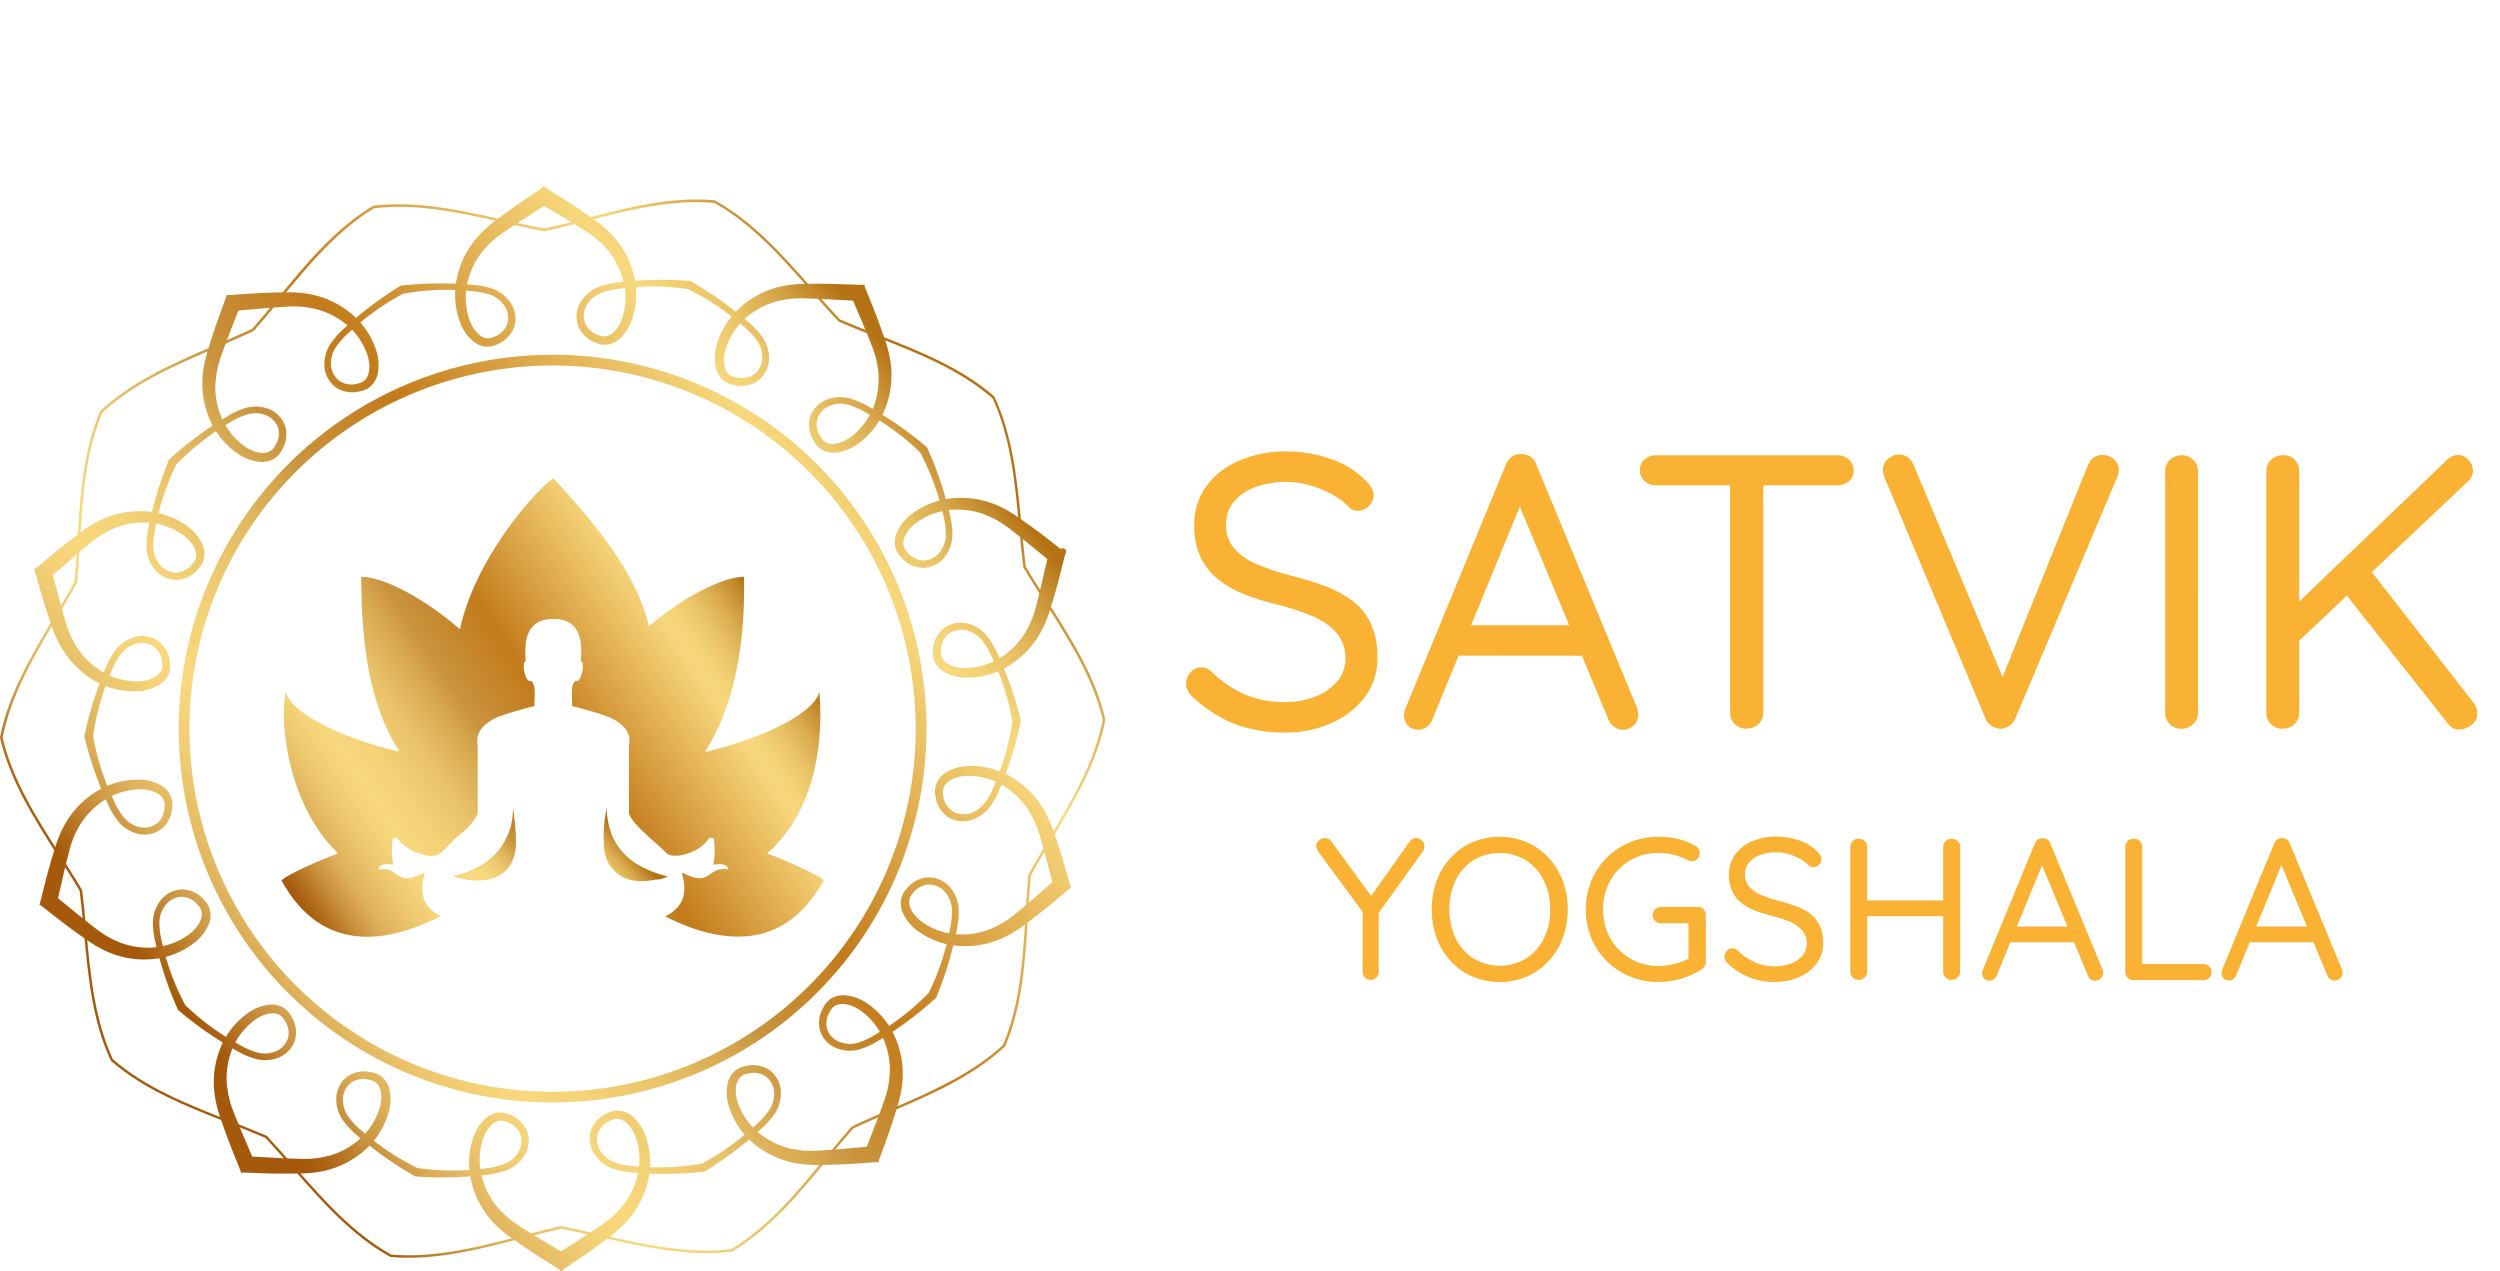 <svg xmlns="http://www.w3.org/2000/svg" xmlns:xlink="http://www.w3.org/1999/xlink" viewBox="0 0 851.67 433.03"><defs><linearGradient id="a" x1="77.21" y1="360.28" x2="307.97" y2="127.44" gradientTransform="rotate(6.46 188.308 248.284)" gradientUnits="userSpaceOnUse"><stop offset="0" stop-color="#a55a0b"/><stop offset=".02" stop-color="#b06a1a"/><stop offset=".06" stop-color="#c9913d"/><stop offset=".1" stop-color="#deb059"/><stop offset=".15" stop-color="#ecc66d"/><stop offset=".19" stop-color="#f5d379"/><stop offset=".22" stop-color="#f8d87d"/><stop offset=".27" stop-color="#f4d278"/><stop offset=".34" stop-color="#e9c269"/><stop offset=".41" stop-color="#d7a850"/><stop offset=".45" stop-color="#c9933d"/><stop offset=".57" stop-color="#c37b1b"/><stop offset=".75" stop-color="#e7ba5d"/><stop offset=".84" stop-color="#f8d87d"/><stop offset=".86" stop-color="#f4d377"/><stop offset=".9" stop-color="#eac367"/><stop offset=".94" stop-color="#d9a94d"/><stop offset=".98" stop-color="#c18628"/><stop offset="1" stop-color="#b47214"/></linearGradient><linearGradient id="b" x1="109.74" y1="392.52" x2="340.5" y2="159.68" xlink:href="#a"/><linearGradient id="c" x1="37.42" y1="320.84" x2="268.18" y2="88" xlink:href="#a"/><linearGradient id="d" x1="-20.33" y1="263.61" x2="210.43" y2="30.77" xlink:href="#a"/><linearGradient id="e" x1="-45.09" y1="239.07" x2="185.67" y2="6.23" xlink:href="#a"/><linearGradient id="f" x1="-15.53" y1="268.37" x2="215.23" y2="35.53" xlink:href="#a"/><linearGradient id="g" x1="44.68" y1="328.04" x2="275.44" y2="95.19" xlink:href="#a"/><linearGradient id="h" x1="117" y1="399.71" x2="347.76" y2="166.87" xlink:href="#a"/><linearGradient id="i" x1="174.75" y1="456.94" x2="405.51" y2="224.11" xlink:href="#a"/><linearGradient id="j" x1="199.51" y1="481.49" x2="430.27" y2="248.65" xlink:href="#a"/><linearGradient id="k" x1="169.94" y1="452.18" x2="400.7" y2="219.34" xlink:href="#a"/><linearGradient id="l" x1="113.52" y1="396.27" x2="344.27" y2="163.45" xlink:href="#a"/><linearGradient id="m" x1="32.79" y1="316.26" x2="263.53" y2="83.43" xlink:href="#a"/><linearGradient id="n" x1="-30.98" y1="253.06" x2="199.8" y2="20.19" xlink:href="#a"/><linearGradient id="o" x1="-53.4" y1="230.79" x2="177.31" y2="-2" xlink:href="#a"/><linearGradient id="p" x1="-26.02" y1="258.06" x2="204.8" y2="25.17" xlink:href="#a"/><linearGradient id="q" x1="40.91" y1="324.26" x2="271.65" y2="91.44" xlink:href="#a"/><linearGradient id="r" x1="121.64" y1="404.28" x2="352.39" y2="171.46" xlink:href="#a"/><linearGradient id="s" x1="185.39" y1="467.51" x2="416.16" y2="234.66" xlink:href="#a"/><linearGradient id="t" x1="207.82" y1="489.76" x2="438.63" y2="256.88" xlink:href="#a"/><linearGradient id="u" x1="180.39" y1="462.53" x2="411.13" y2="229.72" xlink:href="#a"/><linearGradient id="v" x1="77.21" y1="360.28" x2="307.97" y2="127.44" xlink:href="#a"/><linearGradient id="w" x1="77.21" y1="360.28" x2="307.97" y2="127.44" xlink:href="#a"/><linearGradient id="x" x1="114.47" y1="323.59" x2="258.61" y2="202.64" xlink:href="#a"/><linearGradient id="y" x1="199.83" y1="301.76" x2="227.04" y2="278.16" gradientUnits="userSpaceOnUse"><stop offset=".12" stop-color="#f8d87d"/><stop offset=".19" stop-color="#f4d377"/><stop offset=".29" stop-color="#eac367"/><stop offset=".39" stop-color="#d9a94d"/><stop offset=".5" stop-color="#c18628"/><stop offset=".55" stop-color="#b47214"/></linearGradient><linearGradient id="z" x1="151.12" y1="305.33" x2="201.31" y2="261.53" gradientUnits="userSpaceOnUse"><stop offset=".22" stop-color="#f8d87d"/><stop offset=".27" stop-color="#f4d278"/><stop offset=".34" stop-color="#e9c269"/><stop offset=".41" stop-color="#d7a850"/><stop offset=".45" stop-color="#c9933d"/><stop offset=".57" stop-color="#c37b1b"/><stop offset=".75" stop-color="#e7ba5d"/><stop offset=".84" stop-color="#f8d87d"/><stop offset=".86" stop-color="#f4d377"/><stop offset=".9" stop-color="#eac367"/><stop offset=".94" stop-color="#d9a94d"/><stop offset=".98" stop-color="#c18628"/><stop offset="1" stop-color="#b47214"/></linearGradient><clipPath id="A"><path d="M437.84 249.55a47.09 47.09 0 01-17.29-2.93 46.11 46.11 0 01-14.37-9.31 6.3 6.3 0 01-1.53-2 5.53 5.53 0 01-.6-2.52 5.46 5.46 0 011.53-3.8 5 5 0 013.79-1.66 4.62 4.62 0 013.33 1.46 37.73 37.73 0 0011.24 7.72 33.47 33.47 0 0013.64 2.66 28.16 28.16 0 0010.51-1.86 18.42 18.42 0 007.45-5.19 11.67 11.67 0 002.8-7.72 12.94 12.94 0 00-3-8.78 22.46 22.46 0 00-8.25-5.72 79.37 79.37 0 00-12.17-4 79.47 79.47 0 01-11.24-3.53 33.35 33.35 0 01-8.92-5.19 21.18 21.18 0 01-5.85-7.58 24.93 24.93 0 01-2.07-10.6 22.33 22.33 0 014-13.24A26.38 26.38 0 01422 157a39.36 39.36 0 0116.29-3.2 44.35 44.35 0 0115.37 2.66 29.79 29.79 0 0111.64 7.32c1.78 1.69 2.67 3.37 2.67 5.06a4.94 4.94 0 01-1.67 3.52 5.22 5.22 0 01-3.79 1.67 4.18 4.18 0 01-2.66-.94 22.79 22.79 0 00-5.79-4.52 36.23 36.23 0 00-7.58-3.19 28.79 28.79 0 00-8.19-1.2 29.72 29.72 0 00-10.77 1.8 16.84 16.84 0 00-7.25 5 11.82 11.82 0 00-2.6 7.71 12 12 0 002.93 8.32 21.49 21.49 0 007.85 5.32 83.4 83.4 0 0010.91 3.66 106 106 0 0112 3.66 36.66 36.66 0 019.51 5.12 20.55 20.55 0 016.19 7.79 27.6 27.6 0 012.2 11.64 21.75 21.75 0 01-4.13 13 28.25 28.25 0 01-11.24 9 37.42 37.42 0 01-16.05 3.35zm81.43-80.63L488 245a5.17 5.17 0 01-1.86 2.59 4.57 4.57 0 01-2.79 1 4.66 4.66 0 01-3.73-1.4 5.46 5.46 0 01-1.33-3.26 8.1 8.1 0 01.27-2L513 158.28a6.11 6.11 0 012.19-2.8 4.9 4.9 0 013.13-.8 5.61 5.61 0 013.13.93 4.83 4.83 0 011.93 2.67l34.32 82.89a6 6 0 01.4 2.13 5 5 0 01-1.59 3.86 5.23 5.23 0 01-3.6 1.46 5 5 0 01-3.06-1 6 6 0 01-2-2.73l-31.67-76.1zm-24.61 54.42l4.52-10.34h39.52l2 10.38zm69.45-58a5.5 5.5 0 01-3.86-1.47 4.82 4.82 0 01-1.59-3.72 4.63 4.63 0 011.59-3.66 5.68 5.68 0 013.86-1.4H626a5.49 5.49 0 013.86 1.47 4.79 4.79 0 011.6 3.72 4.61 4.61 0 01-1.6 3.66 5.66 5.66 0 01-3.86 1.4zM595 248.22a5.35 5.35 0 01-5.59-5.45v-82.1h11.29v82.1a5.25 5.25 0 01-1.59 3.85 5.58 5.58 0 01-4.11 1.6zM716.19 155a5.69 5.69 0 014 1.46 4.69 4.69 0 011.6 3.6 6.87 6.87 0 01-.53 2.52l-34.73 82.23a5.84 5.84 0 01-2.19 2.6 5.67 5.67 0 01-3 .86 6.47 6.47 0 01-2.86-1 5.06 5.06 0 01-2.06-2.46L642 162.67a4.84 4.84 0 01-.4-1.2 6.66 6.66 0 01-.13-1.33 4.72 4.72 0 011.79-3.86 5.65 5.65 0 013.53-1.46q3.59 0 5.19 3.72l31.8 75.84h-3.06l30.6-76q1.54-3.43 4.87-3.38zm32.6 87.82a5.17 5.17 0 01-1.66 3.85 5.49 5.49 0 01-3.93 1.6 5.35 5.35 0 01-5.59-5.45v-82.28a5.23 5.23 0 011.6-3.86 5.55 5.55 0 014.12-1.6 5.46 5.46 0 015.46 5.46zm28.87 5.45a5.35 5.35 0 01-5.59-5.45v-82.28a5.23 5.23 0 011.6-3.86 5.55 5.55 0 014.12-1.6 5.11 5.11 0 014 1.6 5.49 5.49 0 011.47 3.86v82.23a5.35 5.35 0 01-5.59 5.45zM837.4 155a4.53 4.53 0 013.59 1.73 5.49 5.49 0 011.47 3.59 5 5 0 01-1.6 3.59l-58.81 55.49-.93-12.4 52.16-50a5.52 5.52 0 014.12-2zm.4 93.54a4.57 4.57 0 01-3.86-2l-35.52-45 8.25-8.38 35.92 46.17a5.85 5.85 0 011.33 3.59 4.79 4.79 0 01-2 4.12 6.86 6.86 0 01-4.12 1.45zm-355.34 37a2.61 2.61 0 012 .83 2.68 2.68 0 01.79 1.92 3.57 3.57 0 01-.1.89 2.79 2.79 0 01-.38.83l-16 22.27.9-3.37V331a2.82 2.82 0 01-.79 2 2.53 2.53 0 01-1.89.82 2.67 2.67 0 01-2-.82 2.78 2.78 0 01-.79-2v-21.66l.41 1.86-15.4-20.9a4.49 4.49 0 01-.61-1.06 2.68 2.68 0 01-.21-1 2.37 2.37 0 011-2 3.19 3.19 0 011.95-.76 2.68 2.68 0 012.27 1.24l14.23 19.52-1.31-.21 13.61-19.24a2.85 2.85 0 012.32-1.3zm51.62 24.26a27.17 27.17 0 01-1.72 9.8 24.06 24.06 0 01-4.84 7.87 22 22 0 01-7.36 5.22 24.08 24.08 0 01-18.56 0 22 22 0 01-7.35-5.22 23.49 23.49 0 01-4.81-7.87 29.23 29.23 0 010-19.59 23.49 23.49 0 014.81-7.87 22 22 0 017.35-5.22 24.08 24.08 0 0118.56 0 22 22 0 017.36 5.22 24.06 24.06 0 014.84 7.87 27.15 27.15 0 011.72 9.74zm-6 0a21.72 21.72 0 00-2.2-9.93 17 17 0 00-6.08-6.84A17.4 17.4 0 00502 293a17 17 0 00-6.08 6.81 23.6 23.6 0 000 19.9 16.82 16.82 0 006.08 6.83 17.34 17.34 0 0017.87 0 16.89 16.89 0 006.08-6.83 21.73 21.73 0 002.15-9.96zm37 24.75a25.29 25.29 0 01-9.83-1.89 24.2 24.2 0 01-13.16-13.13 26 26 0 010-19.45 24.2 24.2 0 0113.16-13.13 25.29 25.29 0 019.83-1.89 28.51 28.51 0 016.77.79 19.66 19.66 0 015.88 2.44 2.32 2.32 0 011 1 2.69 2.69 0 01.34 1.27 2.75 2.75 0 01-.79 2 2.46 2.46 0 01-1.82.83 3.38 3.38 0 01-.83-.11 2.76 2.76 0 01-.75-.31 23 23 0 00-4.61-1.75 20.62 20.62 0 00-5.22-.65 18.81 18.81 0 00-9.73 2.54 18.55 18.55 0 00-6.77 6.91 20.66 20.66 0 000 19.59 18.55 18.55 0 006.77 6.91 18.81 18.81 0 009.73 2.54 22 22 0 005.64-.76 20.36 20.36 0 004.94-1.92l-.41 1.65v-14.5l1 1h-10.38a2.82 2.82 0 01-2-.79 2.6 2.6 0 01-.82-2 2.68 2.68 0 01.82-2 2.78 2.78 0 012-.79h12.5a2.59 2.59 0 012 .82 2.78 2.78 0 01.79 2v15.87a2.88 2.88 0 01-.37 1.48 3.31 3.31 0 01-1 1.07 27.79 27.79 0 01-6.84 3.16 26 26 0 01-7.84 1.15zm39.86 0A24.46 24.46 0 01596 333a24 24 0 01-7.42-4.81 3.06 3.06 0 01-.79-1 2.85 2.85 0 01.48-3.26 2.56 2.56 0 012-.86 2.33 2.33 0 011.71.76 19.63 19.63 0 005.81 4 17.32 17.32 0 007 1.38 14.59 14.59 0 005.43-1 9.67 9.67 0 003.85-2.69 6 6 0 001.44-4A6.7 6.7 0 00614 317a11.57 11.57 0 00-4.26-3 41.8 41.8 0 00-6.29-2.07 40.92 40.92 0 01-5.81-1.82 17.38 17.38 0 01-4.6-2.68 10.85 10.85 0 01-3-3.92 12.73 12.73 0 01-1.07-5.46 11.6 11.6 0 012.06-6.84 13.71 13.71 0 015.74-4.57 20.37 20.37 0 018.42-1.65 23 23 0 017.94 1.37 15.41 15.41 0 016 3.78 3.72 3.72 0 011.38 2.62 2.57 2.57 0 01-.86 1.82 2.71 2.71 0 01-2 .86 2.18 2.18 0 01-1.37-.48 11.87 11.87 0 00-3-2.34 18.45 18.45 0 00-3.92-1.65 15 15 0 00-4.23-.62 15.41 15.41 0 00-5.57.93 8.75 8.75 0 00-3.74 2.58 6.08 6.08 0 00-1.34 4 6.18 6.18 0 001.51 4.3 11.18 11.18 0 004 2.75 44.31 44.31 0 005.64 1.89 55.26 55.26 0 016.22 1.89 18.84 18.84 0 014.92 2.65 10.53 10.53 0 013.19 4 14.13 14.13 0 011.14 6 11.24 11.24 0 01-2.13 6.74 14.63 14.63 0 01-5.81 4.67 19.3 19.3 0 01-8.22 1.75zm28.32-48.8a2.72 2.72 0 012 .82 2.76 2.76 0 01.82 2V331a2.69 2.69 0 01-.86 2 2.82 2.82 0 01-2 .82 2.74 2.74 0 01-2.09-.82 2.78 2.78 0 01-.79-2v-42.48a2.72 2.72 0 01.82-2 2.88 2.88 0 012.1-.82zm-.27 21h32l-.07 5.36h-32.1zm31.89-21a2.78 2.78 0 012.1.82 2.82 2.82 0 01.79 2V331a2.73 2.73 0 01-.83 2 2.88 2.88 0 01-2.13.82 2.7 2.7 0 01-2-.82 2.73 2.73 0 01-.83-2v-42.48a2.69 2.69 0 01.86-2 2.82 2.82 0 012.04-.82zm31.55 7.15l-16.15 39.31a2.73 2.73 0 01-1 1.34 2.34 2.34 0 01-1.44.52 2.39 2.39 0 01-1.92-.72 2.8 2.8 0 01-.69-1.69 3.91 3.91 0 01.14-1l17.8-43.23a3.17 3.17 0 011.13-1.45 2.53 2.53 0 011.62-.41 2.85 2.85 0 011.61.48 2.45 2.45 0 011 1.38l17.73 42.82a3.06 3.06 0 01.21 1.1 2.57 2.57 0 01-.83 2 2.64 2.64 0 01-1.85.76 2.5 2.5 0 01-1.58-.52 3 3 0 01-1-1.41l-16.36-39.31zM683.71 321l2.34-5.36h20.41l1 5.36zm66.88 7.42a2.8 2.8 0 012 .79 2.61 2.61 0 01.83 2 2.52 2.52 0 01-.83 1.93 2.85 2.85 0 01-2 .75h-23.78a2.68 2.68 0 01-2-.82 2.78 2.78 0 01-.79-2v-42.55a2.73 2.73 0 01.83-2 2.88 2.88 0 012.13-.82 2.8 2.8 0 012.81 2.82v41.1l-1.37-1.24zM778 292.85l-16.16 39.31a2.65 2.65 0 01-1 1.34 2.34 2.34 0 01-1.44.52 2.43 2.43 0 01-1.93-.72 2.85 2.85 0 01-.68-1.69 4.33 4.33 0 01.13-1l17.81-43.23a3.17 3.17 0 011.13-1.45 2.53 2.53 0 011.62-.41 2.85 2.85 0 011.61.48 2.5 2.5 0 011 1.38l17.73 42.82a3.06 3.06 0 01.21 1.1 2.57 2.57 0 01-.83 2 2.65 2.65 0 01-1.85.76 2.5 2.5 0 01-1.58-.52 3.08 3.08 0 01-1-1.41l-16.35-39.31zM765.23 321l2.34-5.36H788l1 5.36z" fill="none"/></clipPath></defs><g data-name="Layer 2"><path d="M141.42 400.75a124.27 124.27 0 01-19.72-13.94 27.84 27.84 0 01-5.13-5.54 12.61 12.61 0 01-2-7.61 9.64 9.64 0 013.9-7 10.25 10.25 0 018-1.38 7.29 7.29 0 013.92 1.83 8.21 8.21 0 012.21 3.76 15.45 15.45 0 01-.18 8 26.89 26.89 0 01-8.2 13 31.13 31.13 0 01-13.75 7 40.73 40.73 0 01-7.67.89c-2.44 0-4.89.08-7.33.05-4.48 0-8.94-.26-13.31-.38-1.59-4.06-3.35-8.17-4.87-12.38-.85-2.29-1.65-4.6-2.44-6.91a41.55 41.55 0 01-1.77-7.52A31 31 0 0175 357.26a26.78 26.78 0 019.42-12.12 15.41 15.41 0 017.47-2.89 8.26 8.26 0 014.29.8 7.33 7.33 0 013 3.07 10.27 10.27 0 011.41 7.95 9.66 9.66 0 01-5.31 6.06 12.7 12.7 0 01-7.82.72 27.5 27.5 0 01-7-3 123.32 123.32 0 01-19.82-13.81A124.1 124.1 0 0153 321.21a27.62 27.62 0 01-.89-7.49 12.59 12.59 0 012.86-7.32 9.63 9.63 0 017.3-3.41 10.24 10.24 0 017.24 3.56 7.31 7.31 0 012.1 3.79 8 8 0 01-.43 4.34 15.4 15.4 0 01-4.84 6.37A26.93 26.93 0 0152 326.73a31 31 0 01-15.23-2.42 39.22 39.22 0 01-6.73-3.79c-2-1.4-4-2.8-6-4.26-3.62-2.63-7.07-5.47-10.54-8.13 1.11-4.22 2.09-8.58 3.34-12.88.65-2.36 1.37-4.69 2.09-7a39.8 39.8 0 013-7.12 31 31 0 0110.54-11.26 26.81 26.81 0 0114.75-4.26 15.3 15.3 0 017.78 2.02 8.09 8.09 0 013 3.16 7.29 7.29 0 01.66 4.28 10.2 10.2 0 01-3.53 7.26 9.65 9.65 0 01-7.85 1.79 12.69 12.69 0 01-6.76-4 27.83 27.83 0 01-3.89-6.46 123.57 123.57 0 01-7.9-22.83 123.93 123.93 0 017.16-23.06 27.33 27.33 0 013.68-6.59 12.64 12.64 0 016.62-4.24 9.64 9.64 0 017.91 1.53 10.25 10.25 0 013.76 7.14 7.27 7.27 0 01-.52 4.3 8.14 8.14 0 01-2.9 3.26 15.31 15.31 0 01-7.66 2.3 26.87 26.87 0 01-14.89-3.78A31.2 31.2 0 0121 220.75a40.1 40.1 0 01-3.22-7c-.79-2.31-1.58-4.62-2.32-6.95-1.38-4.26-2.51-8.58-3.75-12.77 3.38-2.77 6.74-5.72 10.28-8.47 1.91-1.51 3.86-3 5.82-4.45a40.74 40.74 0 016.6-4 31.08 31.08 0 0115.15-2.91A26.86 26.86 0 0164 179.38a15.4 15.4 0 015 6.21 8.07 8.07 0 01.57 4.33 7.26 7.26 0 01-2 3.85 10.25 10.25 0 01-7.12 3.79 9.62 9.62 0 01-7.4-3.17 12.53 12.53 0 01-3.1-7.22 27.19 27.19 0 01.65-7.52 123 123 0 017-23.11A123.34 123.34 0 0177 142.09a27.57 27.57 0 016.85-3.17 12.67 12.67 0 017.85.46 9.6 9.6 0 015.49 5.89 10.2 10.2 0 01-1.15 8 7.14 7.14 0 01-2.95 3.16 8.11 8.11 0 01-4.26.94 15.38 15.38 0 01-7.55-2.64 26.91 26.91 0 01-9.82-11.81 31.07 31.07 0 01-2.4-15.24 39.83 39.83 0 011.52-7.57c.72-2.34 1.43-4.67 2.21-7 1.38-4.26 3-8.42 4.47-12.54 4.36-.25 8.82-.67 13.29-.81 2.44-.1 4.89-.14 7.33-.18a40.91 40.91 0 017.7.64 31.09 31.09 0 0114 6.55 26.88 26.88 0 018.62 12.72 15.34 15.34 0 01.43 8 8.12 8.12 0 01-2.08 3.84 7.31 7.31 0 01-3.86 1.95 10.2 10.2 0 01-8-1.12 9.61 9.61 0 01-4.13-6.91 12.59 12.59 0 011.74-7.67 27.73 27.73 0 014.94-5.7 124.2 124.2 0 0119.27-14.57 123.35 123.35 0 0124.15-.31 27.49 27.49 0 017.4 1.46 12.6 12.6 0 016.08 5 9.59 9.59 0 011 8 10.23 10.23 0 01-5.62 5.79 7.26 7.26 0 01-4.25.82 8.12 8.12 0 01-4-1.75 15.32 15.32 0 01-4.55-6.57 26.83 26.83 0 01-1-15.33 31 31 0 017-13.74 40.71 40.71 0 015.69-5.23c2-1.47 3.91-2.93 5.9-4.35 3.61-2.64 7.38-5 11-7.52 3.68 2.36 7.52 4.64 11.23 7.16 2 1.35 4 2.76 6 4.16a40.46 40.46 0 015.85 5 31.06 31.06 0 017.45 13.51 26.85 26.85 0 01-.5 15.35 15.43 15.43 0 01-4.34 6.72 8.28 8.28 0 01-3.94 1.88 7.33 7.33 0 01-4.27-.69 10.2 10.2 0 01-5.81-5.61 9.61 9.61 0 01.72-8 12.64 12.64 0 015.91-5.18 27.76 27.76 0 017.36-1.7 124.13 124.13 0 0124.15-.47 124.72 124.72 0 0119.72 13.94 27.84 27.84 0 015.13 5.54 12.6 12.6 0 012 7.61 9.58 9.58 0 01-3.9 7 10.22 10.22 0 01-8 1.38 7.29 7.29 0 01-3.92-1.83 8.12 8.12 0 01-2.21-3.76 15.35 15.35 0 01.18-8 26.82 26.82 0 018.2-13 31.09 31.09 0 0113.74-7 40.93 40.93 0 017.68-.89c2.44 0 4.89-.08 7.33 0 4.47 0 8.94.26 13.3.38 1.59 4.06 3.36 8.17 4.88 12.38.85 2.29 1.64 4.6 2.44 6.91a40.71 40.71 0 011.76 7.52 31 31 0 01-1.91 15.31 26.8 26.8 0 01-9.43 12.12 15.34 15.34 0 01-7.46 2.89 8.14 8.14 0 01-4.29-.8 7.27 7.27 0 01-3.05-3.07 10.23 10.23 0 01-1.41-7.95 9.65 9.65 0 015.3-6.06 12.74 12.74 0 017.83-.72 27.82 27.82 0 016.95 2.95 123.29 123.29 0 0119.81 13.82 123 123 0 017.77 22.87 27.62 27.62 0 01.89 7.49 12.59 12.59 0 01-2.86 7.32 9.63 9.63 0 01-7.3 3.41 10.22 10.22 0 01-7.24-3.56 7.18 7.18 0 01-2.1-3.79 8 8 0 01.43-4.34 15.32 15.32 0 014.84-6.37 26.93 26.93 0 0114.27-5.68 31 31 0 0115.23 2.42 39.22 39.22 0 016.73 3.79c2 1.4 4 2.81 6 4.26 3.63 2.63 7.08 5.47 10.55 8.13-1.11 4.22-2.09 8.58-3.34 12.88-.66 2.36-1.37 4.69-2.09 7a40.54 40.54 0 01-3 7.12A31 31 0 01344 226.6a26.84 26.84 0 01-14.76 4.26 15.29 15.29 0 01-7.73-2.05 8.09 8.09 0 01-3-3.16 7.3 7.3 0 01-.67-4.28 10.25 10.25 0 013.54-7.26 9.64 9.64 0 017.85-1.79 12.62 12.62 0 016.75 4 27.16 27.16 0 013.89 6.46 122.87 122.87 0 017.91 22.83 123.93 123.93 0 01-7.16 23.06 27.67 27.67 0 01-3.68 6.59 12.64 12.64 0 01-6.62 4.24 9.64 9.64 0 01-7.91-1.53 10.3 10.3 0 01-3.77-7.14 7.36 7.36 0 01.53-4.3 8.14 8.14 0 012.9-3.26 15.31 15.31 0 017.66-2.3 26.83 26.83 0 0114.88 3.78 31.15 31.15 0 0110.91 10.91 40.85 40.85 0 013.22 7c.79 2.31 1.58 4.62 2.31 6.95 1.39 4.26 2.51 8.59 3.76 12.77-3.38 2.77-6.74 5.72-10.28 8.47-1.91 1.51-3.87 3-5.82 4.45a41.17 41.17 0 01-6.6 4 31.08 31.08 0 01-15.11 2.98 26.86 26.86 0 01-14.44-5.22 15.32 15.32 0 01-5.05-6.21 8.07 8.07 0 01-.57-4.33 7.36 7.36 0 012-3.85 10.25 10.25 0 017.13-3.79 9.63 9.63 0 017.4 3.17 12.6 12.6 0 013.1 7.22 27.58 27.58 0 01-.65 7.52 123.48 123.48 0 01-7 23.11 123.34 123.34 0 01-19.35 14.45 27.57 27.57 0 01-6.85 3.17 12.67 12.67 0 01-7.85-.46 9.6 9.6 0 01-5.49-5.89 10.2 10.2 0 011.14-8 7.25 7.25 0 012.88-3.17 8.15 8.15 0 014.27-.94 15.38 15.38 0 017.55 2.64 26.82 26.82 0 019.78 11.83 31 31 0 012.41 15.24 39.83 39.83 0 01-1.52 7.57c-.72 2.34-1.44 4.67-2.22 7-1.37 4.26-3 8.42-4.47 12.54-4.36.25-8.81.67-13.28.81-2.44.1-4.89.14-7.33.18a40.84 40.84 0 01-7.7-.64 31 31 0 01-14-6.55 26.88 26.88 0 01-8.55-12.68 15.44 15.44 0 01-.44-8 8.14 8.14 0 012.09-3.84 7.27 7.27 0 013.86-1.95 10.22 10.22 0 018 1.12 9.65 9.65 0 014.13 6.91 12.66 12.66 0 01-1.74 7.67 27.48 27.48 0 01-5 5.7A123.65 123.65 0 01240 399.15a123.35 123.35 0 01-24.15.31 27.49 27.49 0 01-7.4-1.46 12.6 12.6 0 01-6.08-5 9.63 9.63 0 01-1-8 10.27 10.27 0 015.63-5.79 7.34 7.34 0 014.25-.82 8.05 8.05 0 014 1.75 15.34 15.34 0 014.56 6.57 26.83 26.83 0 011 15.33 31.06 31.06 0 01-7 13.74 40.64 40.64 0 01-5.68 5.23c-1.95 1.47-3.91 2.94-5.9 4.35-3.62 2.64-7.39 5-11 7.52-3.68-2.36-7.53-4.64-11.23-7.16-2-1.35-4-2.76-6-4.16a39.93 39.93 0 01-5.85-5A31.06 31.06 0 01160.7 403a26.77 26.77 0 01.5-15.35 15.43 15.43 0 014.34-6.72 8.24 8.24 0 013.94-1.88 7.35 7.35 0 014.27.69 10.26 10.26 0 015.81 5.61 9.64 9.64 0 01-.72 8 12.66 12.66 0 01-5.92 5.18 27.6 27.6 0 01-7.35 1.7 124.13 124.13 0 01-24.15.52zM85.91 394l9.68.53c2.39.13 4.78.2 7.18.27a36 36 0 006.75-.48 26.83 26.83 0 0012.11-5.5 23.34 23.34 0 007.57-10.9c1.35-4.07 1-9.45-3.34-10.05a7.39 7.39 0 00-6 .8 7.18 7.18 0 00-3 5.21 9.74 9.74 0 001.57 6.18 25.33 25.33 0 004.71 5.06 84.78 84.78 0 0019.09 12.79 84.62 84.62 0 0023 .13 25.76 25.76 0 006.74-1.54 9.79 9.79 0 004.77-4.24 7.19 7.19 0 00.45-6 7.46 7.46 0 00-4.48-4c-3.9-1.92-7.23 2.33-8.41 6.46a23.29 23.29 0 00.15 13.26 26.76 26.76 0 006.94 11.35 36.36 36.36 0 005.32 4.19c2 1.28 4 2.57 6.09 3.81l8.31 5 8.14-5.26c2-1.3 4-2.65 6-4a35.62 35.62 0 005.18-4.35 26.76 26.76 0 006.57-11.58 23.2 23.2 0 00-.28-13.26c-1.3-4.09-4.77-8.22-8.61-6.18a7.43 7.43 0 00-4.34 4.16 7.18 7.18 0 00.64 6 9.84 9.84 0 004.9 4.09 26.3 26.3 0 006.79 1.32 85.35 85.35 0 0023-.87 85.32 85.32 0 0018.63-13.4 25.85 25.85 0 004.55-5.21 9.78 9.78 0 001.36-6.23 7.19 7.19 0 00-3.15-5.1 7.42 7.42 0 00-6-.62c-4.29.74-4.49 6.13-3 10.16a23.24 23.24 0 007.92 10.65 26.82 26.82 0 0012.28 5.1 35.39 35.39 0 006.76.26c2.39-.15 4.79-.29 7.17-.5l9.66-.84 3.49-9c.87-2.24 1.67-4.49 2.47-6.75a35.68 35.68 0 001.64-6.57A26.71 26.71 0 00301.4 355a23.35 23.35 0 00-8-10.56c-3.46-2.54-8.7-3.85-10.6.06a7.42 7.42 0 00-1.07 5.92 7.2 7.2 0 004 4.44 9.78 9.78 0 006.37.43 25.82 25.82 0 006.27-2.92 85.21 85.21 0 0018.06-14.2 85.16 85.16 0 007.23-21.82 25.79 25.79 0 00.61-6.89 9.72 9.72 0 00-2.56-5.84 7.19 7.19 0 00-5.55-2.28 7.44 7.44 0 00-5.2 3c-3 3.12 0 7.6 3.54 10a23.31 23.31 0 0012.67 4 26.85 26.85 0 0012.93-3.09 35.37 35.37 0 005.62-3.77c1.85-1.52 3.7-3.05 5.51-4.62l7.32-6.35-2.49-9.37c-.61-2.32-1.29-4.62-2-6.92a35.75 35.75 0 00-2.53-6.27 26.81 26.81 0 00-9-9.82 23.33 23.33 0 00-12.7-3.83c-4.29 0-9.29 2-8.53 6.28A7.41 7.41 0 00324 276a7.21 7.21 0 005.87 1.23 9.86 9.86 0 005.4-3.4 26.34 26.34 0 003.35-6 85.4 85.4 0 006.27-22.12 84.83 84.83 0 00-7-21.89 26 26 0 00-3.55-5.94 9.83 9.83 0 00-5.51-3.22 7.24 7.24 0 00-5.83 1.42 7.43 7.43 0 00-2.43 5.5c-.62 4.3 4.44 6.16 8.74 6a23.27 23.27 0 0012.57-4.24 26.81 26.81 0 008.65-10.1 36.3 36.3 0 002.33-6.36c.6-2.32 1.2-4.63 1.74-7l2.19-9.44-7.52-6.12c-1.86-1.51-3.76-3-5.66-4.44a36.14 36.14 0 00-5.74-3.58 26.82 26.82 0 00-13-2.67 23.3 23.3 0 00-12.58 4.37c-3.48 2.5-6.34 7.08-3.21 10.09a7.4 7.4 0 005.29 2.85 7.22 7.22 0 005.48-2.45 9.87 9.87 0 002.37-5.93 26.05 26.05 0 00-.84-6.86 85 85 0 00-7.93-21.57 84.87 84.87 0 00-18.52-13.61 25.72 25.72 0 00-6.35-2.71 9.78 9.78 0 00-6.35.62 7.22 7.22 0 00-3.88 4.58 7.43 7.43 0 001.26 5.88c2 3.84 7.22 2.37 10.59-.28a23.21 23.21 0 007.68-10.82 26.78 26.78 0 001.06-13.26 35.36 35.36 0 00-1.85-6.51c-.87-2.23-1.75-4.46-2.69-6.67l-3.78-8.92-9.68-.53c-2.39-.13-4.78-.2-7.18-.27a36 36 0 00-6.75.48 26.83 26.83 0 00-12.11 5.5 23.34 23.34 0 00-7.57 10.9c-1.35 4.07-1 9.45 3.33 10a7.41 7.41 0 006-.8 7.22 7.22 0 003-5.21 9.8 9.8 0 00-1.57-6.18 25.33 25.33 0 00-4.71-5.06 85 85 0 00-19.09-12.79 84.62 84.62 0 00-23-.13 25.67 25.67 0 00-6.74 1.54 9.75 9.75 0 00-4.77 4.24 7.19 7.19 0 00-.45 6 7.46 7.46 0 004.48 4c3.9 1.92 7.23-2.33 8.4-6.46a23.21 23.21 0 00-.21-13.21 26.64 26.64 0 00-6.9-11.35 36.36 36.36 0 00-5.32-4.19c-2-1.28-4-2.57-6.1-3.81l-8.3-5-8.14 5.26c-2 1.3-4 2.65-6 4a35.62 35.62 0 00-5.18 4.35 26.78 26.78 0 00-6.57 11.57 23.28 23.28 0 00.29 13.26c1.3 4.09 4.77 8.22 8.6 6.18a7.42 7.42 0 004.35-4.16 7.18 7.18 0 00-.64-6 9.84 9.84 0 00-4.9-4.09 26.3 26.3 0 00-6.79-1.32 85.44 85.44 0 00-23 .87 85.49 85.49 0 00-18.66 13.41 25.85 25.85 0 00-4.55 5.21 9.78 9.78 0 00-1.36 6.23A7.14 7.14 0 00116 130a7.42 7.42 0 006 .62c4.28-.74 4.49-6.13 3-10.16a23.31 23.31 0 00-7.92-10.65 26.82 26.82 0 00-12.28-5.1 35.5 35.5 0 00-6.77-.26c-2.39.15-4.78.29-7.17.5l-9.65.84-3.49 9c-.87 2.24-1.67 4.49-2.48 6.75a35.65 35.65 0 00-1.63 6.57 26.7 26.7 0 001.49 13.22 23.28 23.28 0 008 10.56c3.46 2.54 8.7 3.85 10.6-.06a7.46 7.46 0 001.12-5.83 7.18 7.18 0 00-4-4.44 9.75 9.75 0 00-6.36-.43 25.82 25.82 0 00-6.3 2.87 85.27 85.27 0 00-18.07 14.2 85.14 85.14 0 00-7.22 21.82 26.23 26.23 0 00-.62 6.89 9.79 9.79 0 002.57 5.84 7.18 7.18 0 005.54 2.28 7.44 7.44 0 005.21-3c3-3.12 0-7.6-3.55-10a23.25 23.25 0 00-12.66-4 26.85 26.85 0 00-12.93 3.09A35.92 35.92 0 0030.8 185c-1.85 1.52-3.69 3.05-5.5 4.62l-7.3 6.3 2.49 9.37c.61 2.32 1.29 4.62 2 6.92a35.78 35.78 0 002.51 6.27 26.87 26.87 0 009 9.82 23.39 23.39 0 0012.71 3.83c4.29 0 9.29-2 8.53-6.28a7.42 7.42 0 00-2.61-5.42 7.21 7.21 0 00-5.87-1.23 9.82 9.82 0 00-5.4 3.4 25.84 25.84 0 00-3.36 6.05 84.83 84.83 0 00-6.27 22.11 84.83 84.83 0 007 21.89 26 26 0 003.55 5.94 9.8 9.8 0 005.5 3.22 7.22 7.22 0 005.83-1.42 7.4 7.4 0 002.44-5.5c.62-4.3-4.45-6.16-8.74-6a23.25 23.25 0 00-12.57 4.24 26.89 26.89 0 00-8.74 10.1 35.52 35.52 0 00-2.33 6.36c-.6 2.32-1.2 4.63-1.74 7L19.76 306l7.52 6.12c1.86 1.51 3.76 3 5.65 4.44a36.23 36.23 0 005.75 3.58 26.8 26.8 0 0013 2.67 23.27 23.27 0 0012.52-4.37c3.49-2.5 6.35-7.08 3.22-10.09a7.4 7.4 0 00-5.3-2.85 7.2 7.2 0 00-5.44 2.5 9.81 9.81 0 00-2.37 5.93 26.05 26.05 0 00.84 6.86 84.6 84.6 0 007.93 21.57 84.63 84.63 0 0018.52 13.56 26 26 0 006.4 2.72 9.85 9.85 0 006.3-.64 7.22 7.22 0 003.88-4.58 7.43 7.43 0 00-1.26-5.88c-2-3.84-7.22-2.37-10.6.28a23.27 23.27 0 00-7.67 10.82 26.78 26.78 0 00-1.06 13.26 35.33 35.33 0 001.84 6.51c.88 2.23 1.76 4.46 2.69 6.67z" fill="url(#a)"/><path d="M85.1 395.17a44.85 44.85 0 005.16.75 62.41 62.41 0 0020.74-1.87 1.66 1.66 0 11.8 3.23h-.11c-7.09 1.29-14.43 2.06-21.69 1.14a53.63 53.63 0 01-6.37-1.18 55.17 55.17 0 01-3.28-5.59c-3.33-6.52-5.1-13.69-6.3-20.79v-.11a1.66 1.66 0 113.31-.35 62.47 62.47 0 005.28 20.14 43.46 43.46 0 002.46 4.63z" fill="url(#b)"/><path d="M18.43 306.46a44.3 44.3 0 003.73 3.65A62.61 62.61 0 0040 320.79a1.66 1.66 0 11-1.25 3.08l-.1-.05C32.19 320.7 25.8 317 20.47 312a53.59 53.59 0 01-4.46-4.7 55.23 55.23 0 01.63-6.45c1.14-7.23 3.92-14.07 7.13-20.52l.05-.1a1.66 1.66 0 112.88 1.67 62.57 62.57 0 00-7.56 19.4 42.56 42.56 0 00-.71 5.16z" fill="url(#c)"/><path d="M16.63 195.51a42.61 42.61 0 00.88 5.15 62.42 62.42 0 008.19 19.14 1.67 1.67 0 11-2.83 1.76l-.05-.09c-3.42-6.35-6.43-13.1-7.79-20.28a57.4 57.4 0 01-.85-6.43 53.74 53.74 0 014.31-4.84c5.16-5.19 11.44-9.08 17.83-12.42l.1-.05a1.66 1.66 0 011.35 3 62.65 62.65 0 00-17.52 11.25 43 43 0 00-3.62 3.81z" fill="url(#d)"/><path d="M80.39 104.69a43.31 43.31 0 00-2.32 4.68 62.52 62.52 0 00-4.62 20.31 1.66 1.66 0 01-3.32-.24.37.37 0 010-.11c1-7.14 2.5-14.37 5.62-21a56 56 0 013.09-5.69 53.54 53.54 0 016.34-1.39c7.22-1.16 14.59-.62 21.71.44h.11a1.67 1.67 0 01-.69 3.26 62.26 62.26 0 00-20.79-1.2 42.56 42.56 0 00-5.13.94z" fill="url(#e)"/><path d="M185.36 68.7a42.41 42.41 0 00-4.63 2.42 62.67 62.67 0 00-15.68 13.71 1.66 1.66 0 11-2.54-2.15l.07-.08c5-5.21 10.47-10.15 16.88-13.67a56 56 0 015.85-2.79 55.29 55.29 0 015.94 2.6c6.53 3.31 12.17 8.07 17.32 13.12l.07.08a1.66 1.66 0 11-2.47 2.22A62.56 62.56 0 00190.06 71a43.23 43.23 0 00-4.7-2.3z" fill="url(#f)"/><path d="M291.43 101.27a44.7 44.7 0 00-5.17-.75 62.46 62.46 0 00-20.74 1.87 1.66 1.66 0 01-.79-3.23h.1c7.09-1.29 14.44-2.06 21.7-1.14a55.72 55.72 0 016.37 1.18 55.17 55.17 0 013.28 5.59c3.33 6.52 5.1 13.69 6.3 20.79v.11a1.66 1.66 0 11-3.31.35 62.47 62.47 0 00-5.28-20.14 43.46 43.46 0 00-2.46-4.63z" fill="url(#g)"/><path d="M358.1 190a43 43 0 00-3.74-3.65 62.43 62.43 0 00-17.87-10.68 1.65 1.65 0 01-.92-2.16 1.68 1.68 0 012.17-.92l.1.05c6.49 3.12 12.89 6.81 18.22 11.83a55.12 55.12 0 014.46 4.7 53.16 53.16 0 01-.64 6.45c-1.13 7.23-3.91 14.07-7.12 20.52l-.05.1a1.66 1.66 0 11-2.88-1.67 62.57 62.57 0 007.56-19.4 42.56 42.56 0 00.71-5.17z" fill="url(#h)"/><path d="M359.9 300.93a43 43 0 00-.88-5.15 62.42 62.42 0 00-8.19-19.14 1.67 1.67 0 112.83-1.76.73.73 0 000 .09c3.42 6.35 6.42 13.1 7.79 20.28a55.15 55.15 0 01.84 6.43 56.83 56.83 0 01-4.3 4.85c-5.17 5.18-11.44 9.07-17.83 12.41l-.1.05a1.66 1.66 0 01-1.35-3 62.65 62.65 0 0017.52-11.25 43 43 0 003.67-3.81z" fill="url(#i)"/><path d="M296.14 391.75a43.23 43.23 0 002.31-4.68 62.53 62.53 0 004.63-20.31 1.66 1.66 0 113.32.24v.11c-1 7.14-2.5 14.37-5.62 21a56.07 56.07 0 01-3.1 5.69 53.38 53.38 0 01-6.33 1.39c-7.22 1.16-14.59.62-21.72-.44h-.1a1.67 1.67 0 11.69-3.26 62.26 62.26 0 0020.79 1.2 43.27 43.27 0 005.13-.94z" fill="url(#j)"/><path d="M191.17 427.74a42.41 42.41 0 004.63-2.42 62.63 62.63 0 0015.67-13.71 1.67 1.67 0 112.55 2.15l-.07.08c-5 5.21-10.47 10.15-16.89 13.67a54.14 54.14 0 01-5.85 2.79 56 56 0 01-5.93-2.6c-6.53-3.31-12.17-8.07-17.32-13.12l-.08-.08a1.66 1.66 0 012.48-2.22 62.39 62.39 0 0016.11 13.19 43.23 43.23 0 004.7 2.27z" fill="url(#k)"/><path d="M83 398.16a1.05 1.05 0 01-.14.84 1.11 1.11 0 01-.79.49 1.08 1.08 0 01.2-.91 1 1 0 01.73-.42z" fill="url(#l)"/><path d="M15 307.65a1.1 1.1 0 01-1.54.53 1.08 1.08 0 01.69-.63 1.13 1.13 0 01.85.1z" fill="url(#m)"/><path d="M13.13 194.44a1.1 1.1 0 01-.84.12 1 1 0 01-.71-.6 1.07 1.07 0 011.55.48z" fill="url(#n)"/><path d="M78.19 101.77a1.15 1.15 0 01-.75-.39 1.06 1.06 0 01-.22-.91 1.09 1.09 0 01.8.47 1 1 0 01.17.83z" fill="url(#o)"/><path d="M185.3 65a1.08 1.08 0 01-.38-.76.51.51 0 11.73 0 1.09 1.09 0 01-.35.76z" fill="url(#p)"/><path d="M293.53 98.28a1.08 1.08 0 01.94-1.33 1.08 1.08 0 01-.2.91 1 1 0 01-.74.42z" fill="url(#q)"/><path d="M361.56 188.79a1.08 1.08 0 11.84.1 1.11 1.11 0 01-.84-.1z" fill="url(#r)"/><path d="M363.4 302a1.08 1.08 0 01.83-.12 1.07 1.07 0 01.72.6 1.12 1.12 0 01-.93.1 1.08 1.08 0 01-.62-.58z" fill="url(#s)"/><path d="M298.34 394.67a1.15 1.15 0 01.75.39 1.13 1.13 0 01.22.91 1.11 1.11 0 01-.81-.47 1.07 1.07 0 01-.16-.83z" fill="url(#t)"/><path d="M191.23 431.4a1.08 1.08 0 01.38.76.51.51 0 11-.73 0 1.09 1.09 0 01.35-.76z" fill="url(#u)"/><path d="M133 428.21c-13.16-7.3-23.3-18.84-33.23-30.14-3.17-3.6-6.25-7.11-9.38-10.43-4.19-1.81-8.53-3.52-13-5.28-14-5.5-28.3-11.12-39.63-21-6.35-13.64-7.78-28.94-9.17-43.92-.44-4.77-.88-9.43-1.45-13.95-2.32-3.93-4.84-7.87-7.42-11.91-8.1-12.69-16.36-25.65-19.72-40.31 2.88-14.77 10.72-28 18.4-40.92 2.44-4.12 4.83-8.14 7-12.14.43-4.54.71-9.2 1-14 .91-15 1.84-30.35 7.74-44.19 11-10.25 25.12-16.33 38.94-22.29 4.4-1.9 8.69-3.75 12.82-5.69 3-3.43 6-7 9-10.74 9.56-11.61 19.33-23.47 32.24-31.2 14.93-1.82 29.92 1.55 44.6 4.86 4.67 1 9.23 2.08 13.71 2.92 4.46-1 9-2.16 13.62-3.37 14.57-3.78 29.44-7.63 44.42-6.29 13.15 7.3 23.3 18.84 33.23 30.14 3.16 3.6 6.25 7.11 9.38 10.43 4.18 1.81 8.53 3.52 13 5.28 14 5.5 28.3 11.12 39.64 21 6.39 13.66 7.81 28.93 9.26 43.93.44 4.77.87 9.43 1.45 14 2.32 3.93 4.84 7.87 7.42 11.91 8.09 12.69 16.35 25.64 19.71 40.3-2.88 14.77-10.72 28-18.4 40.92-2.45 4.12-4.83 8.14-7 12.14-.43 4.54-.72 9.21-1 14-.91 15-1.84 30.35-7.74 44.19-11 10.26-25.12 16.34-38.94 22.29-4.4 1.9-8.69 3.75-12.82 5.7-3 3.42-6 7-9 10.73-9.57 11.61-19.33 23.47-32.24 31.2-14.93 1.82-29.92-1.55-44.6-4.86-4.68-1.05-9.23-2.07-13.72-2.92-4.45 1-9 2.16-13.61 3.37-14.67 3.73-29.51 7.58-44.51 6.24zm-42.13-41.27c3.17 3.37 6.3 6.93 9.51 10.58 9.84 11.19 19.89 22.62 32.86 29.87 14.81 1.28 29.54-2.54 44-6.28 4.71-1.22 9.29-2.41 13.81-3.41 4.55.86 9.17 1.9 13.91 3 14.54 3.28 29.38 6.61 44.14 4.85 12.74-7.66 22.41-19.41 31.88-30.91 3.09-3.76 6.1-7.41 9.16-10.88 4.19-2 8.54-3.86 13-5.78 13.69-5.9 27.65-11.92 38.56-22 5.8-13.69 6.72-28.88 7.62-43.75.29-4.85.57-9.58 1-14.19 2.22-4.06 4.63-8.14 7.12-12.32 7.6-12.81 15.36-25.89 18.24-40.48-3.35-14.48-11.53-27.3-19.55-39.86-2.61-4.1-5.16-8.1-7.51-12.08-.59-4.59-1-9.31-1.48-14.15-1.38-14.84-2.79-30-9-43.48-11.23-9.74-25.38-15.31-39.25-20.76-4.53-1.78-8.94-3.51-13.18-5.35-3.18-3.37-6.3-6.93-9.52-10.58-9.83-11.19-19.88-22.62-32.85-29.87-14.81-1.28-29.54 2.54-44 6.28-4.71 1.22-9.29 2.41-13.81 3.41-4.55-.85-9.17-1.9-13.92-3-14.53-3.28-29.38-6.61-44.13-4.85-12.74 7.67-22.41 19.41-31.88 30.91-3.09 3.76-6.1 7.42-9.16 10.88-4.19 2-8.54 3.86-13 5.78-13.69 5.9-27.66 11.92-38.56 22-5.8 13.69-6.72 28.88-7.62 43.75-.29 4.85-.58 9.58-1 14.19-2.22 4.06-4.64 8.14-7.12 12.32-7.6 12.81-15.36 25.9-18.25 40.48 3.36 14.48 11.54 27.3 19.55 39.86 2.62 4.1 5.17 8.1 7.52 12.08.59 4.59 1 9.31 1.48 14.15 1.38 14.84 2.79 30 9 43.48 11.22 9.74 25.38 15.31 39.25 20.76 4.52 1.78 8.93 3.51 13.18 5.35z" fill="url(#v)"/><path d="M173.93 374.78a127.37 127.37 0 11140.89-112.23 127.51 127.51 0 01-140.89 112.23zm28.25-249.48a123.71 123.71 0 10109 136.84 123.84 123.84 0 00-109-136.84z" fill="url(#w)"/><path d="M261.33 290.72l.14-.13c22.22-19.43 17.6-54.9 17.6-54.9-1.25 6.86-18.92 15.92-38.9 20.47 8.15-12.77 13.84-31.68 13.29-59.66-7.15 0-20.44 6.7-32.44 16.87-3.53-16.29-16.13-32.82-32.5-50.42-6 3.92-26.71 27.31-31.82 51.45-12.33-10.77-26.29-17.92-33.63-17.9 0 25.15 3.5 44.88 13.05 59.59-19.83-4.57-37.46-13.54-38.67-20.4-2.42 9.79.62 38.79 17.75 55-9.36 3.57-18.28 7.87-19.28 9.27 13.67 24.88 35.71 21.57 54.22 12.14-7.52-3.91-6.44-9.88-5.88-12.82.42-1.31.75-2.41-.36-1.7-2.75 1.39-4.55 1.75-5.89 1.58-3.23-.38-3.83-3.78-9-2.95-.08-2.64 5.13-1.62 5.13-1.62-.92-2.11-.64-7.46-.24-9.14l1.3-.22c1.54 3.15 7.34 5.6 7.56 5.44 7.87 3 7.85-1.81 14.62-6.94a19.79 19.79 0 005.06-5.94c.19-.32.3-.53.3-.53v-23.12c-1-4.8 2.31-7.86 6.93-9.91l.24-.1a120 120 0 0112.21-3.57c-.3-2 .86-7.3-1.28-8.62-1.83 1-3.41-6.65-1.71-6.66-1.08-10.5 2.69-14.39 9.36-14.43s10.43 3.92 9.35 14.43c1.71 0 .13 7.64-1.71 6.66-2.13 1.33-1 6.62-1.28 8.62a118.44 118.44 0 0112 3.48l.23.09c4.75 2 8.21 5 7.19 10v23.14l.41.73c1 2.39 6.09 6.91 9.38 9.8l2.75 2.52c1.78 2.7 11.42.71 14.91-5l1.41.26c.33 1.6.65 7-.27 9 0 0 5.21-1 5.13 1.62-5.12-.83-5.73 2.57-9 2.95-1.35.17-3.14-.19-5.89-1.58-1.06-.68-.76.4-.36 1.7.57 3 1.64 9-6.14 12.92 18.47 9.33 40.36 12.49 54-12.27-.79-1.24-9.85-5.61-19.27-9.2z" fill="url(#x)"/><path d="M216.71 294.2l-.49-.32a21.6 21.6 0 01-7.74-9.3 26.34 26.34 0 01-1.76-9.41.45.45 0 010 .08 8.9 8.9 0 00-.23 1.14c0 .13-.05.26-.07.38a39.55 39.55 0 00-.74 9.5c-.1 5.22 1.58 8.78 4.28 11l.19.16c2.67 2.33 6.6 3.31 12 2.44l.55-.09c.28 0 .55-.09.83-.15a8 8 0 003.93-1.07 36.64 36.64 0 01-10.75-4.36z" fill="url(#y)"/><path d="M175.53 281.92a22.78 22.78 0 00-.21-2.36c0-.35-.09-.67-.12-.94a.77.77 0 010-.15q-.06-.47-.12-.87v-.3c-.12-.8-.23-1.46-.33-1.89a.14.14 0 000-.06.13.13 0 000-.06v-.13.96a35.5 35.5 0 01-.51 4.45 1.16 1.16 0 000 .18 24.65 24.65 0 01-4.54 9.12 1.15 1.15 0 01-.14.17 23.34 23.34 0 01-5.17 4.4 32.56 32.56 0 01-10.32 4.1h.14l.19.06h.13c10.29 3.34 21.82 1.15 21.22-12.85a26.85 26.85 0 00-.22-3.83z" fill="url(#z)"/><g clip-path="url(#A)"><path fill="#f9b233" d="M398.99 144.12h452.68V344.8H398.99z"/></g></g></svg>